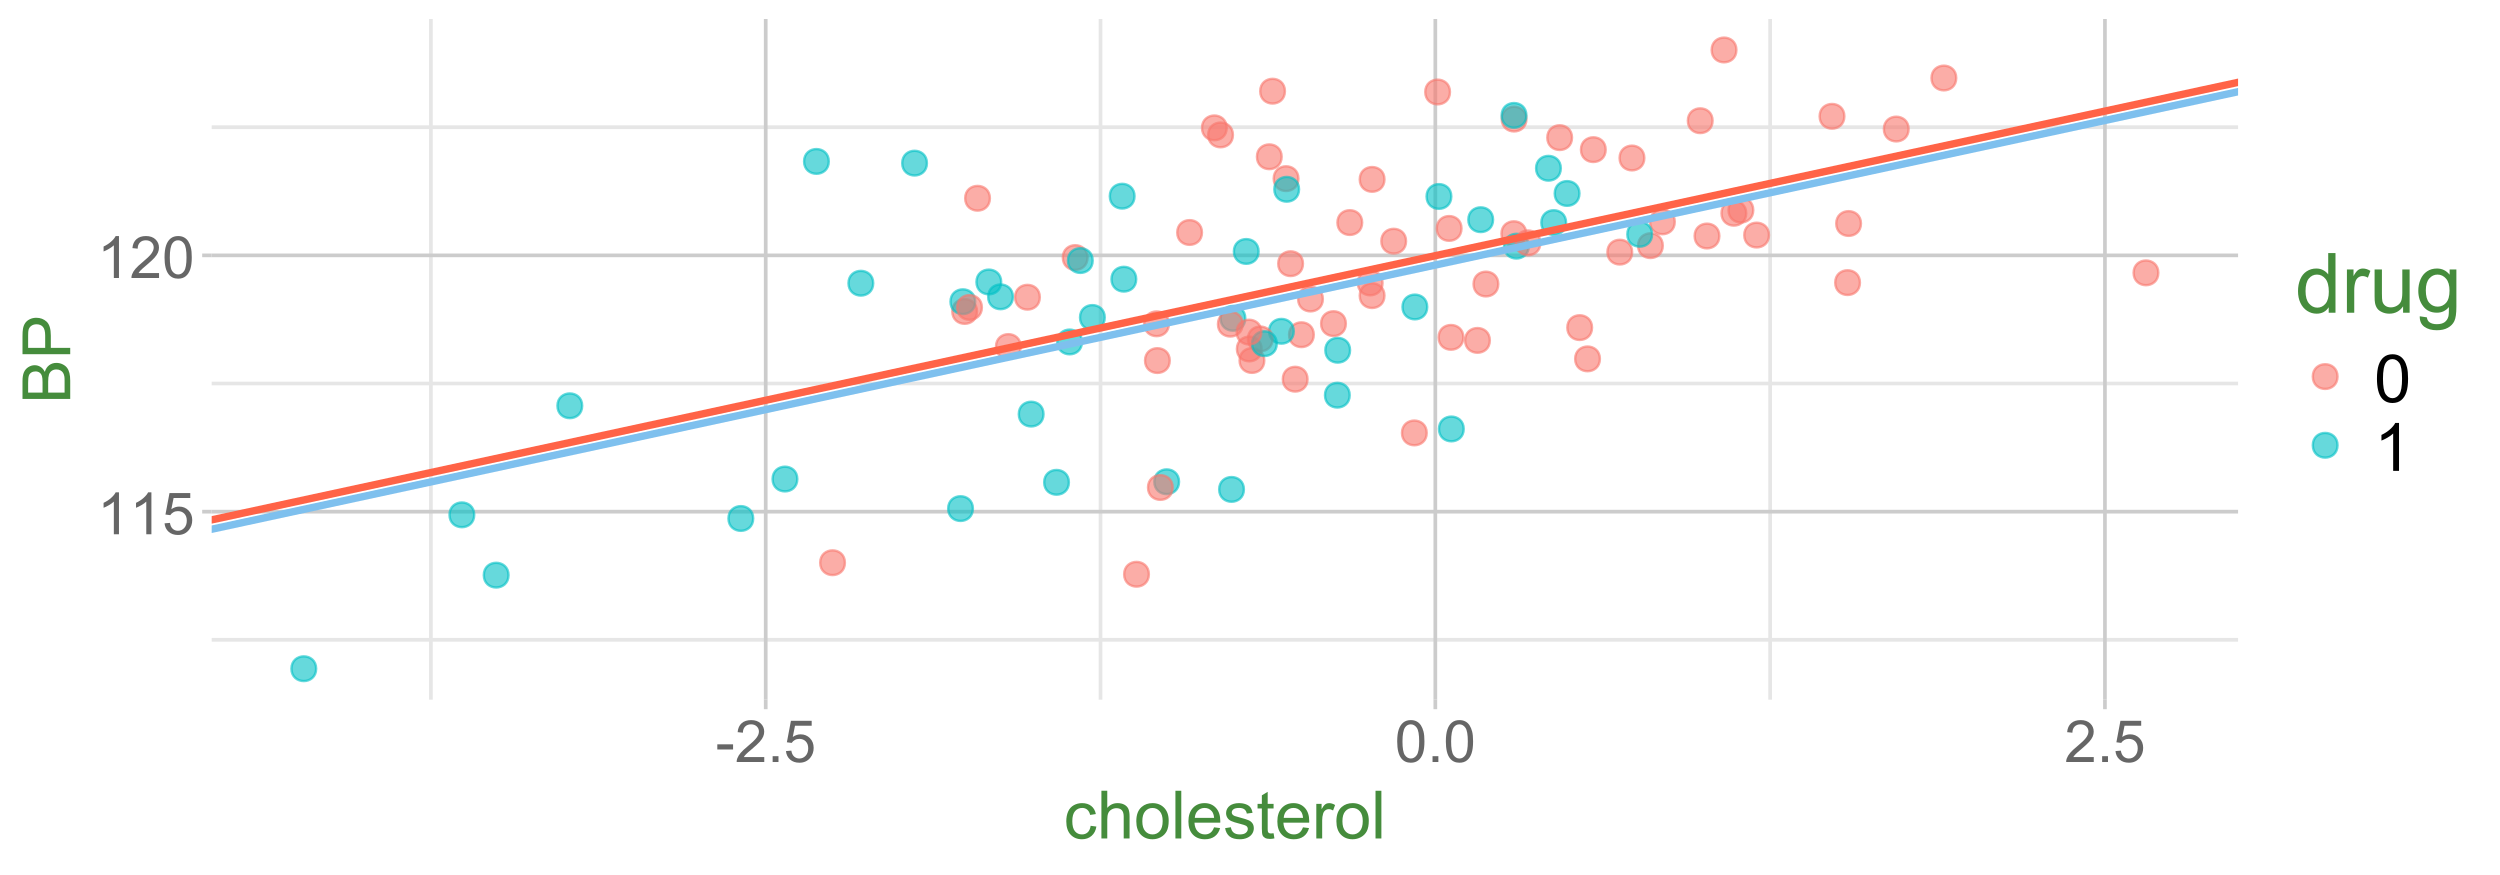 <?xml version="1.0" encoding="UTF-8"?>
<svg xmlns="http://www.w3.org/2000/svg" xmlns:xlink="http://www.w3.org/1999/xlink" width="720" height="252" viewBox="0 0 720 252">
<defs>
<g>
<g id="glyph-0-0">
<path d="M 6.258 0 L 4.781 0 L 4.781 -9.41 C 4.426 -9.07 3.961 -8.73 3.383 -8.391 C 2.809 -8.051 2.289 -7.797 1.828 -7.629 L 1.828 -9.055 C 2.656 -9.445 3.375 -9.914 3.996 -10.469 C 4.613 -11.02 5.051 -11.555 5.309 -12.074 L 6.258 -12.074 Z M 6.258 0 "/>
</g>
<g id="glyph-0-1">
<path d="M 0.695 -3.148 L 2.246 -3.281 C 2.363 -2.527 2.629 -1.961 3.047 -1.578 C 3.465 -1.199 3.969 -1.008 4.562 -1.008 C 5.273 -1.008 5.875 -1.277 6.367 -1.812 C 6.859 -2.348 7.105 -3.059 7.105 -3.945 C 7.105 -4.789 6.867 -5.453 6.395 -5.938 C 5.922 -6.426 5.301 -6.668 4.535 -6.668 C 4.059 -6.668 3.633 -6.562 3.25 -6.344 C 2.867 -6.129 2.566 -5.848 2.348 -5.504 L 0.961 -5.684 L 2.125 -11.863 L 8.105 -11.863 L 8.105 -10.449 L 3.305 -10.449 L 2.656 -7.219 C 3.379 -7.723 4.137 -7.973 4.93 -7.973 C 5.98 -7.973 6.867 -7.609 7.586 -6.883 C 8.309 -6.156 8.672 -5.219 8.672 -4.078 C 8.672 -2.988 8.352 -2.047 7.719 -1.254 C 6.949 -0.281 5.895 0.203 4.562 0.203 C 3.469 0.203 2.574 -0.102 1.883 -0.715 C 1.191 -1.324 0.797 -2.137 0.695 -3.148 Z M 0.695 -3.148 "/>
</g>
<g id="glyph-0-2">
<path d="M 8.457 -1.418 L 8.457 0 L 0.508 0 C 0.496 -0.355 0.555 -0.695 0.68 -1.023 C 0.883 -1.566 1.207 -2.102 1.652 -2.625 C 2.098 -3.148 2.742 -3.758 3.586 -4.445 C 4.891 -5.52 5.773 -6.367 6.234 -6.992 C 6.695 -7.621 6.922 -8.211 6.922 -8.77 C 6.922 -9.355 6.715 -9.848 6.297 -10.25 C 5.879 -10.652 5.332 -10.852 4.66 -10.852 C 3.949 -10.852 3.379 -10.641 2.953 -10.211 C 2.527 -9.785 2.309 -9.195 2.305 -8.441 L 0.789 -8.598 C 0.891 -9.73 1.281 -10.59 1.961 -11.184 C 2.637 -11.777 3.551 -12.074 4.691 -12.074 C 5.848 -12.074 6.758 -11.754 7.434 -11.113 C 8.105 -10.477 8.441 -9.684 8.441 -8.734 C 8.441 -8.254 8.344 -7.781 8.145 -7.316 C 7.949 -6.852 7.621 -6.363 7.164 -5.848 C 6.707 -5.336 5.949 -4.629 4.891 -3.73 C 4.004 -2.988 3.434 -2.484 3.184 -2.219 C 2.93 -1.953 2.723 -1.688 2.559 -1.418 Z M 8.457 -1.418 "/>
</g>
<g id="glyph-0-3">
<path d="M 0.695 -5.93 C 0.695 -7.352 0.844 -8.496 1.137 -9.363 C 1.43 -10.23 1.863 -10.898 2.441 -11.371 C 3.016 -11.84 3.742 -12.074 4.617 -12.074 C 5.262 -12.074 5.828 -11.945 6.316 -11.684 C 6.805 -11.426 7.203 -11.051 7.523 -10.562 C 7.84 -10.07 8.09 -9.477 8.27 -8.773 C 8.449 -8.07 8.539 -7.121 8.539 -5.93 C 8.539 -4.52 8.395 -3.383 8.105 -2.516 C 7.816 -1.648 7.383 -0.977 6.805 -0.504 C 6.227 -0.031 5.5 0.203 4.617 0.203 C 3.457 0.203 2.547 -0.211 1.887 -1.043 C 1.094 -2.043 0.695 -3.672 0.695 -5.93 M 2.215 -5.93 C 2.215 -3.957 2.445 -2.645 2.906 -1.988 C 3.371 -1.336 3.941 -1.008 4.617 -1.008 C 5.297 -1.008 5.867 -1.336 6.328 -1.992 C 6.789 -2.648 7.023 -3.961 7.023 -5.93 C 7.023 -7.91 6.789 -9.227 6.328 -9.875 C 5.867 -10.527 5.289 -10.852 4.602 -10.852 C 3.922 -10.852 3.383 -10.566 2.977 -9.992 C 2.469 -9.258 2.215 -7.906 2.215 -5.93 Z M 2.215 -5.93 "/>
</g>
<g id="glyph-0-4">
<path d="M 0.531 -3.609 L 0.531 -5.094 L 5.07 -5.094 L 5.07 -3.609 Z M 0.531 -3.609 "/>
</g>
<g id="glyph-0-5">
<path d="M 1.527 0 L 1.527 -1.68 L 3.207 -1.68 L 3.207 0 Z M 1.527 0 "/>
</g>
<g id="glyph-1-0">
<path d="M 7.762 -3.648 L 9.422 -3.43 C 9.242 -2.289 8.777 -1.391 8.031 -0.746 C 7.281 -0.098 6.367 0.227 5.277 0.227 C 3.914 0.227 2.82 -0.219 1.992 -1.109 C 1.164 -2 0.75 -3.277 0.75 -4.941 C 0.75 -6.016 0.93 -6.957 1.285 -7.762 C 1.641 -8.57 2.184 -9.172 2.91 -9.578 C 3.641 -9.98 4.43 -10.18 5.289 -10.18 C 6.367 -10.18 7.254 -9.906 7.941 -9.359 C 8.629 -8.812 9.07 -8.039 9.262 -7.031 L 7.621 -6.777 C 7.465 -7.445 7.188 -7.949 6.793 -8.289 C 6.395 -8.625 5.914 -8.793 5.352 -8.793 C 4.504 -8.793 3.812 -8.488 3.281 -7.879 C 2.75 -7.27 2.484 -6.305 2.484 -4.988 C 2.484 -3.648 2.742 -2.68 3.254 -2.07 C 3.766 -1.465 4.434 -1.164 5.258 -1.164 C 5.922 -1.164 6.477 -1.367 6.918 -1.773 C 7.363 -2.18 7.645 -2.805 7.762 -3.648 Z M 7.762 -3.648 "/>
</g>
<g id="glyph-1-1">
<path d="M 1.266 0 L 1.266 -13.742 L 2.953 -13.742 L 2.953 -8.812 C 3.742 -9.727 4.734 -10.18 5.934 -10.18 C 6.672 -10.18 7.312 -10.035 7.855 -9.746 C 8.398 -9.453 8.789 -9.055 9.023 -8.539 C 9.258 -8.027 9.375 -7.285 9.375 -6.309 L 9.375 0 L 7.688 0 L 7.688 -6.309 C 7.688 -7.152 7.504 -7.766 7.141 -8.152 C 6.773 -8.535 6.258 -8.727 5.586 -8.727 C 5.086 -8.727 4.617 -8.598 4.176 -8.34 C 3.734 -8.078 3.422 -7.727 3.234 -7.285 C 3.047 -6.84 2.953 -6.227 2.953 -5.445 L 2.953 0 Z M 1.266 0 "/>
</g>
<g id="glyph-1-2">
<path d="M 0.637 -4.977 C 0.637 -6.82 1.148 -8.188 2.176 -9.074 C 3.031 -9.812 4.074 -10.18 5.305 -10.18 C 6.676 -10.18 7.793 -9.734 8.664 -8.836 C 9.531 -7.938 9.965 -6.699 9.965 -5.117 C 9.965 -3.836 9.773 -2.828 9.391 -2.094 C 9.004 -1.359 8.445 -0.789 7.711 -0.383 C 6.977 0.023 6.176 0.227 5.305 0.227 C 3.914 0.227 2.785 -0.223 1.926 -1.117 C 1.066 -2.008 0.637 -3.297 0.637 -4.977 M 2.371 -4.977 C 2.371 -3.703 2.648 -2.75 3.207 -2.113 C 3.762 -1.48 4.461 -1.164 5.305 -1.164 C 6.145 -1.164 6.84 -1.48 7.398 -2.117 C 7.953 -2.758 8.23 -3.727 8.23 -5.035 C 8.23 -6.266 7.953 -7.199 7.391 -7.832 C 6.832 -8.469 6.137 -8.785 5.305 -8.785 C 4.461 -8.785 3.762 -8.469 3.207 -7.836 C 2.648 -7.207 2.371 -6.254 2.371 -4.977 Z M 2.371 -4.977 "/>
</g>
<g id="glyph-1-3">
<path d="M 1.227 0 L 1.227 -13.742 L 2.914 -13.742 L 2.914 0 Z M 1.227 0 "/>
</g>
<g id="glyph-1-4">
<path d="M 8.082 -3.207 L 9.824 -2.992 C 9.551 -1.973 9.039 -1.18 8.297 -0.617 C 7.555 -0.055 6.602 0.227 5.445 0.227 C 3.992 0.227 2.836 -0.223 1.984 -1.121 C 1.129 -2.016 0.703 -3.273 0.703 -4.895 C 0.703 -6.57 1.133 -7.867 1.996 -8.793 C 2.859 -9.719 3.977 -10.18 5.352 -10.18 C 6.684 -10.18 7.773 -9.727 8.617 -8.82 C 9.461 -7.914 9.883 -6.641 9.883 -4.996 C 9.883 -4.898 9.879 -4.746 9.871 -4.547 L 2.445 -4.547 C 2.508 -3.453 2.82 -2.617 3.375 -2.035 C 3.93 -1.453 4.625 -1.164 5.457 -1.164 C 6.074 -1.164 6.602 -1.324 7.039 -1.648 C 7.477 -1.977 7.824 -2.492 8.082 -3.207 M 2.539 -5.934 L 8.102 -5.934 C 8.023 -6.773 7.812 -7.398 7.461 -7.82 C 6.926 -8.469 6.227 -8.793 5.371 -8.793 C 4.598 -8.793 3.945 -8.535 3.418 -8.016 C 2.891 -7.496 2.598 -6.805 2.539 -5.934 Z M 2.539 -5.934 "/>
</g>
<g id="glyph-1-5">
<path d="M 0.59 -2.973 L 2.258 -3.234 C 2.352 -2.566 2.613 -2.055 3.043 -1.695 C 3.469 -1.34 4.07 -1.164 4.836 -1.164 C 5.613 -1.164 6.188 -1.32 6.562 -1.637 C 6.938 -1.953 7.125 -2.32 7.125 -2.746 C 7.125 -3.129 6.961 -3.43 6.629 -3.648 C 6.398 -3.797 5.82 -3.988 4.902 -4.219 C 3.664 -4.531 2.809 -4.801 2.328 -5.031 C 1.852 -5.258 1.488 -5.574 1.242 -5.977 C 0.996 -6.379 0.871 -6.824 0.871 -7.312 C 0.871 -7.758 0.973 -8.168 1.176 -8.547 C 1.379 -8.922 1.656 -9.238 2.008 -9.488 C 2.27 -9.68 2.625 -9.844 3.078 -9.98 C 3.531 -10.113 4.02 -10.18 4.539 -10.18 C 5.32 -10.18 6.004 -10.07 6.594 -9.844 C 7.188 -9.617 7.621 -9.312 7.902 -8.93 C 8.184 -8.547 8.379 -8.031 8.484 -7.387 L 6.836 -7.164 C 6.758 -7.676 6.543 -8.074 6.184 -8.363 C 5.824 -8.648 5.316 -8.793 4.66 -8.793 C 3.883 -8.793 3.332 -8.664 3 -8.41 C 2.668 -8.152 2.504 -7.852 2.504 -7.508 C 2.504 -7.289 2.57 -7.094 2.711 -6.918 C 2.848 -6.738 3.062 -6.586 3.355 -6.469 C 3.523 -6.406 4.023 -6.262 4.848 -6.039 C 6.039 -5.719 6.875 -5.457 7.344 -5.254 C 7.816 -5.051 8.188 -4.758 8.457 -4.367 C 8.727 -3.98 8.859 -3.5 8.859 -2.926 C 8.859 -2.363 8.695 -1.832 8.367 -1.336 C 8.039 -0.84 7.566 -0.453 6.945 -0.184 C 6.328 0.09 5.629 0.227 4.848 0.227 C 3.555 0.227 2.566 -0.043 1.891 -0.582 C 1.211 -1.117 0.777 -1.914 0.59 -2.973 Z M 0.59 -2.973 "/>
</g>
<g id="glyph-1-6">
<path d="M 4.949 -1.508 L 5.195 -0.02 C 4.719 0.082 4.293 0.133 3.918 0.133 C 3.305 0.133 2.832 0.035 2.492 -0.16 C 2.156 -0.352 1.918 -0.609 1.781 -0.922 C 1.645 -1.238 1.574 -1.902 1.574 -2.914 L 1.574 -8.645 L 0.336 -8.645 L 0.336 -9.957 L 1.574 -9.957 L 1.574 -12.422 L 3.254 -13.434 L 3.254 -9.957 L 4.949 -9.957 L 4.949 -8.645 L 3.254 -8.645 L 3.254 -2.82 C 3.254 -2.34 3.281 -2.031 3.344 -1.895 C 3.402 -1.758 3.5 -1.648 3.633 -1.566 C 3.766 -1.484 3.961 -1.445 4.211 -1.445 C 4.398 -1.445 4.645 -1.465 4.949 -1.508 Z M 4.949 -1.508 "/>
</g>
<g id="glyph-1-7">
<path d="M 1.246 0 L 1.246 -9.957 L 2.766 -9.957 L 2.766 -8.445 C 3.152 -9.152 3.512 -9.617 3.84 -9.844 C 4.168 -10.07 4.527 -10.18 4.922 -10.18 C 5.492 -10.18 6.07 -10 6.656 -9.637 L 6.074 -8.07 C 5.664 -8.316 5.25 -8.438 4.836 -8.438 C 4.469 -8.438 4.137 -8.328 3.844 -8.105 C 3.551 -7.883 3.34 -7.574 3.215 -7.18 C 3.027 -6.582 2.934 -5.926 2.934 -5.211 L 2.934 0 Z M 1.246 0 "/>
</g>
<g id="glyph-1-8">
<path d="M 0.797 -6.777 C 0.797 -8.402 0.965 -9.711 1.297 -10.703 C 1.633 -11.691 2.129 -12.457 2.789 -12.992 C 3.449 -13.531 4.277 -13.801 5.277 -13.801 C 6.016 -13.801 6.664 -13.652 7.219 -13.355 C 7.773 -13.059 8.234 -12.629 8.598 -12.07 C 8.961 -11.512 9.242 -10.828 9.449 -10.027 C 9.656 -9.223 9.758 -8.141 9.758 -6.777 C 9.758 -5.164 9.594 -3.863 9.262 -2.875 C 8.93 -1.883 8.438 -1.117 7.777 -0.578 C 7.117 -0.035 6.285 0.234 5.277 0.234 C 3.953 0.234 2.914 -0.242 2.156 -1.191 C 1.25 -2.336 0.797 -4.195 0.797 -6.777 M 2.531 -6.777 C 2.531 -4.523 2.797 -3.02 3.324 -2.273 C 3.852 -1.527 4.504 -1.152 5.277 -1.152 C 6.055 -1.152 6.703 -1.527 7.234 -2.277 C 7.762 -3.027 8.023 -4.527 8.023 -6.777 C 8.023 -9.039 7.762 -10.543 7.234 -11.289 C 6.703 -12.031 6.047 -12.402 5.258 -12.402 C 4.484 -12.402 3.867 -12.074 3.402 -11.418 C 2.82 -10.582 2.531 -9.035 2.531 -6.777 Z M 2.531 -6.777 "/>
</g>
<g id="glyph-1-9">
<path d="M 7.152 0 L 5.465 0 L 5.465 -10.754 C 5.059 -10.367 4.527 -9.977 3.867 -9.59 C 3.207 -9.203 2.617 -8.914 2.09 -8.719 L 2.09 -10.352 C 3.035 -10.793 3.859 -11.332 4.566 -11.961 C 5.273 -12.594 5.773 -13.207 6.066 -13.801 L 7.152 -13.801 Z M 7.152 0 "/>
</g>
<g id="glyph-2-0">
<path d="M 0 -1.406 L -13.742 -1.406 L -13.742 -6.562 C -13.742 -7.613 -13.605 -8.453 -13.328 -9.09 C -13.047 -9.723 -12.621 -10.219 -12.043 -10.578 C -11.465 -10.938 -10.859 -11.117 -10.227 -11.117 C -9.641 -11.117 -9.086 -10.961 -8.57 -10.641 C -8.051 -10.32 -7.633 -9.84 -7.312 -9.195 C -7.07 -10.027 -6.652 -10.668 -6.066 -11.113 C -5.477 -11.562 -4.785 -11.785 -3.984 -11.785 C -3.34 -11.785 -2.742 -11.648 -2.188 -11.375 C -1.637 -11.105 -1.211 -10.77 -0.91 -10.367 C -0.609 -9.969 -0.383 -9.469 -0.23 -8.863 C -0.078 -8.262 0 -7.523 0 -6.648 L 0 -1.406 M -7.969 -3.227 L -7.969 -6.195 C -7.969 -7.004 -8.023 -7.582 -8.129 -7.93 C -8.266 -8.395 -8.492 -8.742 -8.812 -8.977 C -9.133 -9.211 -9.531 -9.328 -10.012 -9.328 C -10.469 -9.328 -10.871 -9.219 -11.219 -9 C -11.562 -8.781 -11.801 -8.469 -11.93 -8.062 C -12.059 -7.656 -12.121 -6.961 -12.121 -5.973 L -12.121 -3.227 L -7.969 -3.227 M -1.621 -3.227 L -1.621 -6.648 C -1.621 -7.234 -1.645 -7.648 -1.688 -7.883 C -1.762 -8.305 -1.887 -8.652 -2.062 -8.934 C -2.238 -9.215 -2.492 -9.445 -2.828 -9.629 C -3.16 -9.809 -3.547 -9.898 -3.984 -9.898 C -4.496 -9.898 -4.941 -9.77 -5.32 -9.508 C -5.699 -9.242 -5.965 -8.879 -6.117 -8.414 C -6.27 -7.949 -6.348 -7.277 -6.348 -6.402 L -6.348 -3.227 Z M -1.621 -3.227 "/>
</g>
<g id="glyph-2-1">
<path d="M 0 -1.48 L -13.742 -1.48 L -13.742 -6.664 C -13.742 -7.578 -13.699 -8.273 -13.613 -8.758 C -13.5 -9.43 -13.285 -9.996 -12.969 -10.453 C -12.656 -10.91 -12.211 -11.277 -11.645 -11.555 C -11.074 -11.832 -10.449 -11.973 -9.77 -11.973 C -8.602 -11.973 -7.609 -11.602 -6.801 -10.855 C -5.992 -10.113 -5.586 -8.77 -5.586 -6.824 L -5.586 -3.301 L 0 -3.301 L 0 -1.48 M -7.211 -3.301 L -7.211 -6.852 C -7.211 -8.027 -7.43 -8.863 -7.867 -9.355 C -8.305 -9.852 -8.918 -10.098 -9.711 -10.098 C -10.289 -10.098 -10.781 -9.953 -11.188 -9.66 C -11.598 -9.371 -11.867 -8.988 -12 -8.512 C -12.082 -8.207 -12.121 -7.641 -12.121 -6.816 L -12.121 -3.301 Z M -7.211 -3.301 "/>
</g>
<g id="glyph-3-0">
<path d="M 9.656 0 L 9.656 -1.57 C 8.867 -0.336 7.707 0.281 6.176 0.281 C 5.184 0.281 4.273 0.008 3.438 -0.539 C 2.609 -1.086 1.961 -1.848 1.508 -2.828 C 1.047 -3.809 0.82 -4.938 0.82 -6.211 C 0.82 -7.453 1.027 -8.578 1.441 -9.594 C 1.855 -10.602 2.477 -11.379 3.305 -11.918 C 4.133 -12.457 5.059 -12.727 6.082 -12.727 C 6.832 -12.727 7.5 -12.57 8.086 -12.25 C 8.672 -11.934 9.148 -11.523 9.516 -11.016 L 9.516 -17.18 L 11.613 -17.18 L 11.613 0 L 9.656 0 M 2.988 -6.211 C 2.988 -4.617 3.324 -3.426 3.996 -2.637 C 4.668 -1.848 5.461 -1.453 6.375 -1.453 C 7.297 -1.453 8.078 -1.828 8.727 -2.586 C 9.367 -3.336 9.691 -4.488 9.691 -6.035 C 9.691 -7.738 9.363 -8.988 8.707 -9.785 C 8.051 -10.582 7.242 -10.98 6.281 -10.98 C 5.344 -10.98 4.559 -10.598 3.93 -9.832 C 3.301 -9.066 2.988 -7.859 2.988 -6.211 Z M 2.988 -6.211 "/>
</g>
<g id="glyph-3-1">
<path d="M 1.559 0 L 1.559 -12.445 L 3.457 -12.445 L 3.457 -10.559 C 3.941 -11.441 4.391 -12.023 4.797 -12.305 C 5.207 -12.586 5.66 -12.727 6.152 -12.727 C 6.863 -12.727 7.586 -12.5 8.32 -12.047 L 7.594 -10.09 C 7.078 -10.395 6.562 -10.547 6.047 -10.547 C 5.586 -10.547 5.172 -10.406 4.805 -10.133 C 4.438 -9.852 4.176 -9.469 4.02 -8.977 C 3.785 -8.227 3.668 -7.406 3.668 -6.516 L 3.668 0 Z M 1.559 0 "/>
</g>
<g id="glyph-3-2">
<path d="M 9.738 0 L 9.738 -1.828 C 8.77 -0.422 7.453 0.281 5.789 0.281 C 5.055 0.281 4.367 0.141 3.734 -0.141 C 3.094 -0.422 2.621 -0.773 2.312 -1.203 C 2.004 -1.625 1.789 -2.148 1.664 -2.766 C 1.578 -3.18 1.535 -3.836 1.535 -4.734 L 1.535 -12.445 L 3.645 -12.445 L 3.645 -5.543 C 3.645 -4.441 3.688 -3.699 3.773 -3.316 C 3.906 -2.762 4.188 -2.328 4.617 -2.008 C 5.047 -1.695 5.578 -1.535 6.211 -1.535 C 6.844 -1.535 7.438 -1.695 7.992 -2.023 C 8.547 -2.344 8.938 -2.785 9.172 -3.344 C 9.398 -3.902 9.516 -4.715 9.516 -5.777 L 9.516 -12.445 L 11.625 -12.445 L 11.625 0 Z M 9.738 0 "/>
</g>
<g id="glyph-3-3">
<path d="M 1.195 1.031 L 3.246 1.336 C 3.332 1.969 3.57 2.43 3.961 2.719 C 4.484 3.109 5.199 3.305 6.105 3.305 C 7.082 3.305 7.836 3.109 8.367 2.719 C 8.898 2.328 9.258 1.781 9.445 1.078 C 9.555 0.648 9.605 -0.254 9.598 -1.629 C 8.676 -0.543 7.527 0 6.152 0 C 4.441 0 3.117 -0.617 2.18 -1.852 C 1.242 -3.086 0.773 -4.566 0.773 -6.293 C 0.773 -7.48 0.988 -8.574 1.418 -9.578 C 1.848 -10.582 2.469 -11.359 3.289 -11.906 C 4.102 -12.453 5.062 -12.727 6.164 -12.727 C 7.633 -12.727 8.844 -12.133 9.797 -10.945 L 9.797 -12.445 L 11.742 -12.445 L 11.742 -1.688 C 11.742 0.25 11.543 1.625 11.148 2.43 C 10.754 3.242 10.133 3.879 9.273 4.348 C 8.422 4.816 7.367 5.051 6.117 5.051 C 4.633 5.051 3.434 4.719 2.52 4.047 C 1.605 3.383 1.164 2.375 1.195 1.031 M 2.941 -6.445 C 2.941 -4.812 3.266 -3.621 3.914 -2.871 C 4.562 -2.121 5.375 -1.746 6.352 -1.746 C 7.32 -1.746 8.133 -2.117 8.789 -2.867 C 9.445 -3.609 9.773 -4.781 9.773 -6.375 C 9.773 -7.898 9.434 -9.047 8.758 -9.82 C 8.082 -10.594 7.27 -10.98 6.316 -10.98 C 5.379 -10.98 4.582 -10.602 3.926 -9.836 C 3.27 -9.078 2.941 -7.945 2.941 -6.445 Z M 2.941 -6.445 "/>
</g>
</g>
<clipPath id="clip-0">
<path clip-rule="nonzero" d="M 60.965 5.48 L 644.566 5.48 L 644.566 201.504 L 60.965 201.504 Z M 60.965 5.48 "/>
</clipPath>
<clipPath id="clip-1">
<path clip-rule="nonzero" d="M 60.965 183 L 644.566 183 L 644.566 185 L 60.965 185 Z M 60.965 183 "/>
</clipPath>
<clipPath id="clip-2">
<path clip-rule="nonzero" d="M 60.965 109 L 644.566 109 L 644.566 111 L 60.965 111 Z M 60.965 109 "/>
</clipPath>
<clipPath id="clip-3">
<path clip-rule="nonzero" d="M 60.965 36 L 644.566 36 L 644.566 38 L 60.965 38 Z M 60.965 36 "/>
</clipPath>
<clipPath id="clip-4">
<path clip-rule="nonzero" d="M 123 5.48 L 125 5.48 L 125 201.504 L 123 201.504 Z M 123 5.48 "/>
</clipPath>
<clipPath id="clip-5">
<path clip-rule="nonzero" d="M 316 5.48 L 318 5.48 L 318 201.504 L 316 201.504 Z M 316 5.48 "/>
</clipPath>
<clipPath id="clip-6">
<path clip-rule="nonzero" d="M 509 5.48 L 511 5.48 L 511 201.504 L 509 201.504 Z M 509 5.48 "/>
</clipPath>
<clipPath id="clip-7">
<path clip-rule="nonzero" d="M 60.965 146 L 644.566 146 L 644.566 148 L 60.965 148 Z M 60.965 146 "/>
</clipPath>
<clipPath id="clip-8">
<path clip-rule="nonzero" d="M 60.965 73 L 644.566 73 L 644.566 75 L 60.965 75 Z M 60.965 73 "/>
</clipPath>
<clipPath id="clip-9">
<path clip-rule="nonzero" d="M 219 5.48 L 222 5.48 L 222 201.504 L 219 201.504 Z M 219 5.48 "/>
</clipPath>
<clipPath id="clip-10">
<path clip-rule="nonzero" d="M 412 5.48 L 414 5.48 L 414 201.504 L 412 201.504 Z M 412 5.48 "/>
</clipPath>
<clipPath id="clip-11">
<path clip-rule="nonzero" d="M 605 5.48 L 607 5.48 L 607 201.504 L 605 201.504 Z M 605 5.48 "/>
</clipPath>
<clipPath id="clip-12">
<path clip-rule="nonzero" d="M 60.965 5.48 L 644.566 5.48 L 644.566 201.504 L 60.965 201.504 Z M 60.965 5.48 "/>
</clipPath>
</defs>
<rect x="-72" y="-25.2" width="864" height="302.4" fill="rgb(100%, 100%, 100%)" fill-opacity="1"/>
<path fill="none" stroke-width="1.067" stroke-linecap="round" stroke-linejoin="round" stroke="rgb(100%, 100%, 100%)" stroke-opacity="1" stroke-miterlimit="10" d="M 0 252 L 720 252 L 720 0 L 0 0 Z M 0 252 "/>
<g clip-path="url(#clip-0)">
<path fill-rule="nonzero" fill="rgb(100%, 100%, 100%)" fill-opacity="1" stroke-width="1.067" stroke-linecap="round" stroke-linejoin="round" stroke="rgb(100%, 100%, 100%)" stroke-opacity="1" stroke-miterlimit="10" d="M 60.965 201.504 L 644.566 201.504 L 644.566 5.48 L 60.965 5.48 Z M 60.965 201.504 "/>
</g>
<g clip-path="url(#clip-1)">
<path fill="none" stroke-width="1.067" stroke-linecap="butt" stroke-linejoin="round" stroke="rgb(90.196%, 90.196%, 90.196%)" stroke-opacity="1" stroke-miterlimit="10" d="M 60.965 184.262 L 644.566 184.262 "/>
</g>
<g clip-path="url(#clip-2)">
<path fill="none" stroke-width="1.067" stroke-linecap="butt" stroke-linejoin="round" stroke="rgb(90.196%, 90.196%, 90.196%)" stroke-opacity="1" stroke-miterlimit="10" d="M 60.965 110.449 L 644.566 110.449 "/>
</g>
<g clip-path="url(#clip-3)">
<path fill="none" stroke-width="1.067" stroke-linecap="butt" stroke-linejoin="round" stroke="rgb(90.196%, 90.196%, 90.196%)" stroke-opacity="1" stroke-miterlimit="10" d="M 60.965 36.637 L 644.566 36.637 "/>
</g>
<g clip-path="url(#clip-4)">
<path fill="none" stroke-width="1.067" stroke-linecap="butt" stroke-linejoin="round" stroke="rgb(90.196%, 90.196%, 90.196%)" stroke-opacity="1" stroke-miterlimit="10" d="M 124.102 201.504 L 124.102 5.48 "/>
</g>
<g clip-path="url(#clip-5)">
<path fill="none" stroke-width="1.067" stroke-linecap="butt" stroke-linejoin="round" stroke="rgb(90.196%, 90.196%, 90.196%)" stroke-opacity="1" stroke-miterlimit="10" d="M 316.949 201.504 L 316.949 5.48 "/>
</g>
<g clip-path="url(#clip-6)">
<path fill="none" stroke-width="1.067" stroke-linecap="butt" stroke-linejoin="round" stroke="rgb(90.196%, 90.196%, 90.196%)" stroke-opacity="1" stroke-miterlimit="10" d="M 509.801 201.504 L 509.801 5.48 "/>
</g>
<g clip-path="url(#clip-7)">
<path fill="none" stroke-width="1.067" stroke-linecap="butt" stroke-linejoin="round" stroke="rgb(80%, 80%, 80%)" stroke-opacity="1" stroke-miterlimit="10" d="M 60.965 147.355 L 644.566 147.355 "/>
</g>
<g clip-path="url(#clip-8)">
<path fill="none" stroke-width="1.067" stroke-linecap="butt" stroke-linejoin="round" stroke="rgb(80%, 80%, 80%)" stroke-opacity="1" stroke-miterlimit="10" d="M 60.965 73.543 L 644.566 73.543 "/>
</g>
<g clip-path="url(#clip-9)">
<path fill="none" stroke-width="1.067" stroke-linecap="butt" stroke-linejoin="round" stroke="rgb(80%, 80%, 80%)" stroke-opacity="1" stroke-miterlimit="10" d="M 220.527 201.504 L 220.527 5.48 "/>
</g>
<g clip-path="url(#clip-10)">
<path fill="none" stroke-width="1.067" stroke-linecap="butt" stroke-linejoin="round" stroke="rgb(80%, 80%, 80%)" stroke-opacity="1" stroke-miterlimit="10" d="M 413.375 201.504 L 413.375 5.48 "/>
</g>
<g clip-path="url(#clip-11)">
<path fill="none" stroke-width="1.067" stroke-linecap="butt" stroke-linejoin="round" stroke="rgb(80%, 80%, 80%)" stroke-opacity="1" stroke-miterlimit="10" d="M 606.223 201.504 L 606.223 5.48 "/>
</g>
<path fill-rule="nonzero" fill="rgb(0%, 74.902%, 76.863%)" fill-opacity="0.6" stroke-width="0.709" stroke-linecap="round" stroke-linejoin="round" stroke="rgb(0%, 74.902%, 76.863%)" stroke-opacity="0.6" stroke-miterlimit="10" d="M 136.574 148.27 C 136.574 153.012 129.465 153.012 129.465 148.27 C 129.465 143.531 136.574 143.531 136.574 148.27 "/>
<path fill-rule="nonzero" fill="rgb(97.255%, 46.275%, 42.745%)" fill-opacity="0.6" stroke-width="0.709" stroke-linecap="round" stroke-linejoin="round" stroke="rgb(97.255%, 46.275%, 42.745%)" stroke-opacity="0.6" stroke-miterlimit="10" d="M 439.539 67.301 C 439.539 72.039 432.43 72.039 432.43 67.301 C 432.43 62.559 439.539 62.559 439.539 67.301 "/>
<path fill-rule="nonzero" fill="rgb(0%, 74.902%, 76.863%)" fill-opacity="0.6" stroke-width="0.709" stroke-linecap="round" stroke-linejoin="round" stroke="rgb(0%, 74.902%, 76.863%)" stroke-opacity="0.6" stroke-miterlimit="10" d="M 167.66 116.867 C 167.66 121.609 160.551 121.609 160.551 116.867 C 160.551 112.129 167.66 112.129 167.66 116.867 "/>
<path fill-rule="nonzero" fill="rgb(0%, 74.902%, 76.863%)" fill-opacity="0.6" stroke-width="0.709" stroke-linecap="round" stroke-linejoin="round" stroke="rgb(0%, 74.902%, 76.863%)" stroke-opacity="0.6" stroke-miterlimit="10" d="M 229.621 137.961 C 229.621 142.703 222.512 142.703 222.512 137.961 C 222.512 133.223 229.621 133.223 229.621 137.961 "/>
<path fill-rule="nonzero" fill="rgb(97.255%, 46.275%, 42.745%)" fill-opacity="0.6" stroke-width="0.709" stroke-linecap="round" stroke-linejoin="round" stroke="rgb(97.255%, 46.275%, 42.745%)" stroke-opacity="0.6" stroke-miterlimit="10" d="M 535.953 64.371 C 535.953 69.113 528.84 69.113 528.84 64.371 C 528.84 59.633 535.953 59.633 535.953 64.371 "/>
<path fill-rule="nonzero" fill="rgb(97.255%, 46.275%, 42.745%)" fill-opacity="0.6" stroke-width="0.709" stroke-linecap="round" stroke-linejoin="round" stroke="rgb(97.255%, 46.275%, 42.745%)" stroke-opacity="0.6" stroke-miterlimit="10" d="M 504.934 60.52 C 504.934 65.258 497.824 65.258 497.824 60.52 C 497.824 55.777 504.934 55.777 504.934 60.52 "/>
<path fill-rule="nonzero" fill="rgb(97.255%, 46.275%, 42.745%)" fill-opacity="0.6" stroke-width="0.709" stroke-linecap="round" stroke-linejoin="round" stroke="rgb(97.255%, 46.275%, 42.745%)" stroke-opacity="0.6" stroke-miterlimit="10" d="M 462.43 43.102 C 462.43 47.84 455.32 47.84 455.32 43.102 C 455.32 38.359 462.43 38.359 462.43 43.102 "/>
<path fill-rule="nonzero" fill="rgb(97.255%, 46.275%, 42.745%)" fill-opacity="0.6" stroke-width="0.709" stroke-linecap="round" stroke-linejoin="round" stroke="rgb(97.255%, 46.275%, 42.745%)" stroke-opacity="0.6" stroke-miterlimit="10" d="M 243.328 162.062 C 243.328 166.805 236.219 166.805 236.219 162.062 C 236.219 157.324 243.328 157.324 243.328 162.062 "/>
<path fill-rule="nonzero" fill="rgb(97.255%, 46.275%, 42.745%)" fill-opacity="0.6" stroke-width="0.709" stroke-linecap="round" stroke-linejoin="round" stroke="rgb(97.255%, 46.275%, 42.745%)" stroke-opacity="0.6" stroke-miterlimit="10" d="M 373.941 51.449 C 373.941 56.191 366.832 56.191 366.832 51.449 C 366.832 46.711 373.941 46.711 373.941 51.449 "/>
<path fill-rule="nonzero" fill="rgb(97.255%, 46.275%, 42.745%)" fill-opacity="0.6" stroke-width="0.709" stroke-linecap="round" stroke-linejoin="round" stroke="rgb(97.255%, 46.275%, 42.745%)" stroke-opacity="0.6" stroke-miterlimit="10" d="M 281.375 89.695 C 281.375 94.434 274.266 94.434 274.266 89.695 C 274.266 84.953 281.375 84.953 281.375 89.695 "/>
<path fill-rule="nonzero" fill="rgb(97.255%, 46.275%, 42.745%)" fill-opacity="0.6" stroke-width="0.709" stroke-linecap="round" stroke-linejoin="round" stroke="rgb(97.255%, 46.275%, 42.745%)" stroke-opacity="0.6" stroke-miterlimit="10" d="M 495.168 67.973 C 495.168 72.711 488.059 72.711 488.059 67.973 C 488.059 63.23 495.168 63.23 495.168 67.973 "/>
<path fill-rule="nonzero" fill="rgb(97.255%, 46.275%, 42.745%)" fill-opacity="0.6" stroke-width="0.709" stroke-linecap="round" stroke-linejoin="round" stroke="rgb(97.255%, 46.275%, 42.745%)" stroke-opacity="0.6" stroke-miterlimit="10" d="M 364.113 103.824 C 364.113 108.562 357.004 108.562 357.004 103.824 C 357.004 99.082 364.113 99.082 364.113 103.824 "/>
<path fill-rule="nonzero" fill="rgb(0%, 74.902%, 76.863%)" fill-opacity="0.6" stroke-width="0.709" stroke-linecap="round" stroke-linejoin="round" stroke="rgb(0%, 74.902%, 76.863%)" stroke-opacity="0.6" stroke-miterlimit="10" d="M 146.449 165.645 C 146.449 170.383 139.34 170.383 139.34 165.645 C 139.34 160.902 146.449 160.902 146.449 165.645 "/>
<path fill-rule="nonzero" fill="rgb(97.255%, 46.275%, 42.745%)" fill-opacity="0.6" stroke-width="0.709" stroke-linecap="round" stroke-linejoin="round" stroke="rgb(97.255%, 46.275%, 42.745%)" stroke-opacity="0.6" stroke-miterlimit="10" d="M 478.879 70.754 C 478.879 75.492 471.77 75.492 471.77 70.754 C 471.77 66.012 478.879 66.012 478.879 70.754 "/>
<path fill-rule="nonzero" fill="rgb(97.255%, 46.275%, 42.745%)" fill-opacity="0.6" stroke-width="0.709" stroke-linecap="round" stroke-linejoin="round" stroke="rgb(97.255%, 46.275%, 42.745%)" stroke-opacity="0.6" stroke-miterlimit="10" d="M 531.172 33.496 C 531.172 38.238 524.062 38.238 524.062 33.496 C 524.062 28.758 531.172 28.758 531.172 33.496 "/>
<path fill-rule="nonzero" fill="rgb(97.255%, 46.275%, 42.745%)" fill-opacity="0.6" stroke-width="0.709" stroke-linecap="round" stroke-linejoin="round" stroke="rgb(97.255%, 46.275%, 42.745%)" stroke-opacity="0.6" stroke-miterlimit="10" d="M 363.348 100.5 C 363.348 105.242 356.234 105.242 356.234 100.5 C 356.234 95.762 363.348 95.762 363.348 100.5 "/>
<path fill-rule="nonzero" fill="rgb(97.255%, 46.275%, 42.745%)" fill-opacity="0.6" stroke-width="0.709" stroke-linecap="round" stroke-linejoin="round" stroke="rgb(97.255%, 46.275%, 42.745%)" stroke-opacity="0.6" stroke-miterlimit="10" d="M 392.297 64.098 C 392.297 68.84 385.188 68.84 385.188 64.098 C 385.188 59.359 392.297 59.359 392.297 64.098 "/>
<path fill-rule="nonzero" fill="rgb(97.255%, 46.275%, 42.745%)" fill-opacity="0.6" stroke-width="0.709" stroke-linecap="round" stroke-linejoin="round" stroke="rgb(97.255%, 46.275%, 42.745%)" stroke-opacity="0.6" stroke-miterlimit="10" d="M 431.5 81.805 C 431.5 86.543 424.391 86.543 424.391 81.805 C 424.391 77.062 431.5 77.062 431.5 81.805 "/>
<path fill-rule="nonzero" fill="rgb(97.255%, 46.275%, 42.745%)" fill-opacity="0.6" stroke-width="0.709" stroke-linecap="round" stroke-linejoin="round" stroke="rgb(97.255%, 46.275%, 42.745%)" stroke-opacity="0.6" stroke-miterlimit="10" d="M 378.363 96.402 C 378.363 101.141 371.25 101.141 371.25 96.402 C 371.25 91.66 378.363 91.66 378.363 96.402 "/>
<path fill-rule="nonzero" fill="rgb(97.255%, 46.275%, 42.745%)" fill-opacity="0.6" stroke-width="0.709" stroke-linecap="round" stroke-linejoin="round" stroke="rgb(97.255%, 46.275%, 42.745%)" stroke-opacity="0.6" stroke-miterlimit="10" d="M 502.906 61.418 C 502.906 66.156 495.797 66.156 495.797 61.418 C 495.797 56.676 502.906 56.676 502.906 61.418 "/>
<path fill-rule="nonzero" fill="rgb(0%, 74.902%, 76.863%)" fill-opacity="0.6" stroke-width="0.709" stroke-linecap="round" stroke-linejoin="round" stroke="rgb(0%, 74.902%, 76.863%)" stroke-opacity="0.6" stroke-miterlimit="10" d="M 372.602 95.41 C 372.602 100.148 365.492 100.148 365.492 95.41 C 365.492 90.668 372.602 90.668 372.602 95.41 "/>
<path fill-rule="nonzero" fill="rgb(97.255%, 46.275%, 42.745%)" fill-opacity="0.6" stroke-width="0.709" stroke-linecap="round" stroke-linejoin="round" stroke="rgb(97.255%, 46.275%, 42.745%)" stroke-opacity="0.6" stroke-miterlimit="10" d="M 313.211 74.176 C 313.211 78.918 306.102 78.918 306.102 74.176 C 306.102 69.438 313.211 69.438 313.211 74.176 "/>
<path fill-rule="nonzero" fill="rgb(97.255%, 46.275%, 42.745%)" fill-opacity="0.6" stroke-width="0.709" stroke-linecap="round" stroke-linejoin="round" stroke="rgb(97.255%, 46.275%, 42.745%)" stroke-opacity="0.6" stroke-miterlimit="10" d="M 330.871 165.387 C 330.871 170.125 323.762 170.125 323.762 165.387 C 323.762 160.645 330.871 160.645 330.871 165.387 "/>
<path fill-rule="nonzero" fill="rgb(97.255%, 46.275%, 42.745%)" fill-opacity="0.6" stroke-width="0.709" stroke-linecap="round" stroke-linejoin="round" stroke="rgb(97.255%, 46.275%, 42.745%)" stroke-opacity="0.6" stroke-miterlimit="10" d="M 420.906 65.789 C 420.906 70.527 413.797 70.527 413.797 65.789 C 413.797 61.047 420.906 61.047 420.906 65.789 "/>
<path fill-rule="nonzero" fill="rgb(97.255%, 46.275%, 42.745%)" fill-opacity="0.6" stroke-width="0.709" stroke-linecap="round" stroke-linejoin="round" stroke="rgb(97.255%, 46.275%, 42.745%)" stroke-opacity="0.6" stroke-miterlimit="10" d="M 473.562 45.504 C 473.562 50.246 466.449 50.246 466.449 45.504 C 466.449 40.766 473.562 40.766 473.562 45.504 "/>
<path fill-rule="nonzero" fill="rgb(97.255%, 46.275%, 42.745%)" fill-opacity="0.6" stroke-width="0.709" stroke-linecap="round" stroke-linejoin="round" stroke="rgb(97.255%, 46.275%, 42.745%)" stroke-opacity="0.6" stroke-miterlimit="10" d="M 366.52 97.609 C 366.52 102.348 359.406 102.348 359.406 97.609 C 359.406 92.867 366.52 92.867 366.52 97.609 "/>
<path fill-rule="nonzero" fill="rgb(97.255%, 46.275%, 42.745%)" fill-opacity="0.6" stroke-width="0.709" stroke-linecap="round" stroke-linejoin="round" stroke="rgb(97.255%, 46.275%, 42.745%)" stroke-opacity="0.6" stroke-miterlimit="10" d="M 380.977 86.121 C 380.977 90.859 373.863 90.859 373.863 86.121 C 373.863 81.379 380.977 81.379 380.977 86.121 "/>
<path fill-rule="nonzero" fill="rgb(0%, 74.902%, 76.863%)" fill-opacity="0.6" stroke-width="0.709" stroke-linecap="round" stroke-linejoin="round" stroke="rgb(0%, 74.902%, 76.863%)" stroke-opacity="0.6" stroke-miterlimit="10" d="M 300.527 119.262 C 300.527 124 293.418 124 293.418 119.262 C 293.418 114.52 300.527 114.52 300.527 119.262 "/>
<path fill-rule="nonzero" fill="rgb(97.255%, 46.275%, 42.745%)" fill-opacity="0.6" stroke-width="0.709" stroke-linecap="round" stroke-linejoin="round" stroke="rgb(97.255%, 46.275%, 42.745%)" stroke-opacity="0.6" stroke-miterlimit="10" d="M 285.086 57.098 C 285.086 61.84 277.977 61.84 277.977 57.098 C 277.977 52.359 285.086 52.359 285.086 57.098 "/>
<path fill-rule="nonzero" fill="rgb(0%, 74.902%, 76.863%)" fill-opacity="0.6" stroke-width="0.709" stroke-linecap="round" stroke-linejoin="round" stroke="rgb(0%, 74.902%, 76.863%)" stroke-opacity="0.6" stroke-miterlimit="10" d="M 421.543 123.539 C 421.543 128.277 414.43 128.277 414.43 123.539 C 414.43 118.797 421.543 118.797 421.543 123.539 "/>
<path fill-rule="nonzero" fill="rgb(0%, 74.902%, 76.863%)" fill-opacity="0.6" stroke-width="0.709" stroke-linecap="round" stroke-linejoin="round" stroke="rgb(0%, 74.902%, 76.863%)" stroke-opacity="0.6" stroke-miterlimit="10" d="M 358.238 140.949 C 358.238 145.688 351.129 145.688 351.129 140.949 C 351.129 136.207 358.238 136.207 358.238 140.949 "/>
<path fill-rule="nonzero" fill="rgb(0%, 74.902%, 76.863%)" fill-opacity="0.6" stroke-width="0.709" stroke-linecap="round" stroke-linejoin="round" stroke="rgb(0%, 74.902%, 76.863%)" stroke-opacity="0.6" stroke-miterlimit="10" d="M 362.473 72.418 C 362.473 77.156 355.363 77.156 355.363 72.418 C 355.363 67.676 362.473 67.676 362.473 72.418 "/>
<path fill-rule="nonzero" fill="rgb(0%, 74.902%, 76.863%)" fill-opacity="0.6" stroke-width="0.709" stroke-linecap="round" stroke-linejoin="round" stroke="rgb(0%, 74.902%, 76.863%)" stroke-opacity="0.6" stroke-miterlimit="10" d="M 91.047 192.594 C 91.047 197.332 83.938 197.332 83.938 192.594 C 83.938 187.852 91.047 187.852 91.047 192.594 "/>
<path fill-rule="nonzero" fill="rgb(97.255%, 46.275%, 42.745%)" fill-opacity="0.6" stroke-width="0.709" stroke-linecap="round" stroke-linejoin="round" stroke="rgb(97.255%, 46.275%, 42.745%)" stroke-opacity="0.6" stroke-miterlimit="10" d="M 336.883 103.844 C 336.883 108.582 329.773 108.582 329.773 103.844 C 329.773 99.102 336.883 99.102 336.883 103.844 "/>
<path fill-rule="nonzero" fill="rgb(97.255%, 46.275%, 42.745%)" fill-opacity="0.6" stroke-width="0.709" stroke-linecap="round" stroke-linejoin="round" stroke="rgb(97.255%, 46.275%, 42.745%)" stroke-opacity="0.6" stroke-miterlimit="10" d="M 470.051 72.613 C 470.051 77.355 462.941 77.355 462.941 72.613 C 462.941 67.875 470.051 67.875 470.051 72.613 "/>
<path fill-rule="nonzero" fill="rgb(0%, 74.902%, 76.863%)" fill-opacity="0.6" stroke-width="0.709" stroke-linecap="round" stroke-linejoin="round" stroke="rgb(0%, 74.902%, 76.863%)" stroke-opacity="0.6" stroke-miterlimit="10" d="M 388.812 100.867 C 388.812 105.609 381.703 105.609 381.703 100.867 C 381.703 96.129 388.812 96.129 388.812 100.867 "/>
<path fill-rule="nonzero" fill="rgb(0%, 74.902%, 76.863%)" fill-opacity="0.6" stroke-width="0.709" stroke-linecap="round" stroke-linejoin="round" stroke="rgb(0%, 74.902%, 76.863%)" stroke-opacity="0.6" stroke-miterlimit="10" d="M 280.188 146.477 C 280.188 151.215 273.078 151.215 273.078 146.477 C 273.078 141.734 280.188 141.734 280.188 146.477 "/>
<path fill-rule="nonzero" fill="rgb(97.255%, 46.275%, 42.745%)" fill-opacity="0.6" stroke-width="0.709" stroke-linecap="round" stroke-linejoin="round" stroke="rgb(97.255%, 46.275%, 42.745%)" stroke-opacity="0.6" stroke-miterlimit="10" d="M 369.109 45.148 C 369.109 49.891 362 49.891 362 45.148 C 362 40.41 369.109 40.41 369.109 45.148 "/>
<path fill-rule="nonzero" fill="rgb(0%, 74.902%, 76.863%)" fill-opacity="0.6" stroke-width="0.709" stroke-linecap="round" stroke-linejoin="round" stroke="rgb(0%, 74.902%, 76.863%)" stroke-opacity="0.6" stroke-miterlimit="10" d="M 374.121 54.516 C 374.121 59.258 367.012 59.258 367.012 54.516 C 367.012 49.777 374.121 49.777 374.121 54.516 "/>
<path fill-rule="nonzero" fill="rgb(97.255%, 46.275%, 42.745%)" fill-opacity="0.6" stroke-width="0.709" stroke-linecap="round" stroke-linejoin="round" stroke="rgb(97.255%, 46.275%, 42.745%)" stroke-opacity="0.6" stroke-miterlimit="10" d="M 439.609 34.297 C 439.609 39.035 432.5 39.035 432.5 34.297 C 432.5 29.555 439.609 29.555 439.609 34.297 "/>
<path fill-rule="nonzero" fill="rgb(0%, 74.902%, 76.863%)" fill-opacity="0.6" stroke-width="0.709" stroke-linecap="round" stroke-linejoin="round" stroke="rgb(0%, 74.902%, 76.863%)" stroke-opacity="0.6" stroke-miterlimit="10" d="M 430 63.273 C 430 68.016 422.891 68.016 422.891 63.273 C 422.891 58.531 430 58.531 430 63.273 "/>
<path fill-rule="nonzero" fill="rgb(97.255%, 46.275%, 42.745%)" fill-opacity="0.6" stroke-width="0.709" stroke-linecap="round" stroke-linejoin="round" stroke="rgb(97.255%, 46.275%, 42.745%)" stroke-opacity="0.6" stroke-miterlimit="10" d="M 535.656 81.395 C 535.656 86.133 528.547 86.133 528.547 81.395 C 528.547 76.652 535.656 76.652 535.656 81.395 "/>
<path fill-rule="nonzero" fill="rgb(0%, 74.902%, 76.863%)" fill-opacity="0.6" stroke-width="0.709" stroke-linecap="round" stroke-linejoin="round" stroke="rgb(0%, 74.902%, 76.863%)" stroke-opacity="0.6" stroke-miterlimit="10" d="M 280.855 86.891 C 280.855 91.633 273.742 91.633 273.742 86.891 C 273.742 82.152 280.855 82.152 280.855 86.891 "/>
<path fill-rule="nonzero" fill="rgb(97.255%, 46.275%, 42.745%)" fill-opacity="0.6" stroke-width="0.709" stroke-linecap="round" stroke-linejoin="round" stroke="rgb(97.255%, 46.275%, 42.745%)" stroke-opacity="0.6" stroke-miterlimit="10" d="M 429.066 98.031 C 429.066 102.773 421.957 102.773 421.957 98.031 C 421.957 93.293 429.066 93.293 429.066 98.031 "/>
<path fill-rule="nonzero" fill="rgb(97.255%, 46.275%, 42.745%)" fill-opacity="0.6" stroke-width="0.709" stroke-linecap="round" stroke-linejoin="round" stroke="rgb(97.255%, 46.275%, 42.745%)" stroke-opacity="0.6" stroke-miterlimit="10" d="M 355.078 38.859 C 355.078 43.598 347.965 43.598 347.965 38.859 C 347.965 34.117 355.078 34.117 355.078 38.859 "/>
<path fill-rule="nonzero" fill="rgb(97.255%, 46.275%, 42.745%)" fill-opacity="0.6" stroke-width="0.709" stroke-linecap="round" stroke-linejoin="round" stroke="rgb(97.255%, 46.275%, 42.745%)" stroke-opacity="0.6" stroke-miterlimit="10" d="M 404.941 69.457 C 404.941 74.199 397.832 74.199 397.832 69.457 C 397.832 64.719 404.941 64.719 404.941 69.457 "/>
<path fill-rule="nonzero" fill="rgb(97.255%, 46.275%, 42.745%)" fill-opacity="0.6" stroke-width="0.709" stroke-linecap="round" stroke-linejoin="round" stroke="rgb(97.255%, 46.275%, 42.745%)" stroke-opacity="0.6" stroke-miterlimit="10" d="M 293.961 99.797 C 293.961 104.539 286.852 104.539 286.852 99.797 C 286.852 95.059 293.961 95.059 293.961 99.797 "/>
<path fill-rule="nonzero" fill="rgb(97.255%, 46.275%, 42.745%)" fill-opacity="0.6" stroke-width="0.709" stroke-linecap="round" stroke-linejoin="round" stroke="rgb(97.255%, 46.275%, 42.745%)" stroke-opacity="0.6" stroke-miterlimit="10" d="M 398.164 81.488 C 398.164 86.227 391.055 86.227 391.055 81.488 C 391.055 76.746 398.164 76.746 398.164 81.488 "/>
<path fill-rule="nonzero" fill="rgb(97.255%, 46.275%, 42.745%)" fill-opacity="0.6" stroke-width="0.709" stroke-linecap="round" stroke-linejoin="round" stroke="rgb(97.255%, 46.275%, 42.745%)" stroke-opacity="0.6" stroke-miterlimit="10" d="M 458.504 94.352 C 458.504 99.094 451.395 99.094 451.395 94.352 C 451.395 89.613 458.504 89.613 458.504 94.352 "/>
<path fill-rule="nonzero" fill="rgb(97.255%, 46.275%, 42.745%)" fill-opacity="0.6" stroke-width="0.709" stroke-linecap="round" stroke-linejoin="round" stroke="rgb(97.255%, 46.275%, 42.745%)" stroke-opacity="0.6" stroke-miterlimit="10" d="M 387.598 93.203 C 387.598 97.945 380.484 97.945 380.484 93.203 C 380.484 88.465 387.598 88.465 387.598 93.203 "/>
<path fill-rule="nonzero" fill="rgb(97.255%, 46.275%, 42.745%)" fill-opacity="0.6" stroke-width="0.709" stroke-linecap="round" stroke-linejoin="round" stroke="rgb(97.255%, 46.275%, 42.745%)" stroke-opacity="0.6" stroke-miterlimit="10" d="M 410.887 124.68 C 410.887 129.418 403.773 129.418 403.773 124.68 C 403.773 119.938 410.887 119.938 410.887 124.68 "/>
<path fill-rule="nonzero" fill="rgb(97.255%, 46.275%, 42.745%)" fill-opacity="0.6" stroke-width="0.709" stroke-linecap="round" stroke-linejoin="round" stroke="rgb(97.255%, 46.275%, 42.745%)" stroke-opacity="0.6" stroke-miterlimit="10" d="M 621.594 78.578 C 621.594 83.32 614.484 83.32 614.484 78.578 C 614.484 73.84 621.594 73.84 621.594 78.578 "/>
<path fill-rule="nonzero" fill="rgb(97.255%, 46.275%, 42.745%)" fill-opacity="0.6" stroke-width="0.709" stroke-linecap="round" stroke-linejoin="round" stroke="rgb(97.255%, 46.275%, 42.745%)" stroke-opacity="0.6" stroke-miterlimit="10" d="M 299.465 85.602 C 299.465 90.34 292.355 90.34 292.355 85.602 C 292.355 80.859 299.465 80.859 299.465 85.602 "/>
<path fill-rule="nonzero" fill="rgb(0%, 74.902%, 76.863%)" fill-opacity="0.6" stroke-width="0.709" stroke-linecap="round" stroke-linejoin="round" stroke="rgb(0%, 74.902%, 76.863%)" stroke-opacity="0.6" stroke-miterlimit="10" d="M 358.637 91.68 C 358.637 96.422 351.527 96.422 351.527 91.68 C 351.527 86.941 358.637 86.941 358.637 91.68 "/>
<path fill-rule="nonzero" fill="rgb(0%, 74.902%, 76.863%)" fill-opacity="0.6" stroke-width="0.709" stroke-linecap="round" stroke-linejoin="round" stroke="rgb(0%, 74.902%, 76.863%)" stroke-opacity="0.6" stroke-miterlimit="10" d="M 266.949 46.98 C 266.949 51.723 259.84 51.723 259.84 46.98 C 259.84 42.242 266.949 42.242 266.949 46.98 "/>
<path fill-rule="nonzero" fill="rgb(0%, 74.902%, 76.863%)" fill-opacity="0.6" stroke-width="0.709" stroke-linecap="round" stroke-linejoin="round" stroke="rgb(0%, 74.902%, 76.863%)" stroke-opacity="0.6" stroke-miterlimit="10" d="M 449.508 48.457 C 449.508 53.199 442.395 53.199 442.395 48.457 C 442.395 43.719 449.508 43.719 449.508 48.457 "/>
<path fill-rule="nonzero" fill="rgb(0%, 74.902%, 76.863%)" fill-opacity="0.6" stroke-width="0.709" stroke-linecap="round" stroke-linejoin="round" stroke="rgb(0%, 74.902%, 76.863%)" stroke-opacity="0.6" stroke-miterlimit="10" d="M 314.688 75.039 C 314.688 79.777 307.574 79.777 307.574 75.039 C 307.574 70.297 314.688 70.297 314.688 75.039 "/>
<path fill-rule="nonzero" fill="rgb(97.255%, 46.275%, 42.745%)" fill-opacity="0.6" stroke-width="0.709" stroke-linecap="round" stroke-linejoin="round" stroke="rgb(97.255%, 46.275%, 42.745%)" stroke-opacity="0.6" stroke-miterlimit="10" d="M 398.723 51.66 C 398.723 56.402 391.613 56.402 391.613 51.66 C 391.613 46.922 398.723 46.922 398.723 51.66 "/>
<path fill-rule="nonzero" fill="rgb(0%, 74.902%, 76.863%)" fill-opacity="0.6" stroke-width="0.709" stroke-linecap="round" stroke-linejoin="round" stroke="rgb(0%, 74.902%, 76.863%)" stroke-opacity="0.6" stroke-miterlimit="10" d="M 311.609 98.484 C 311.609 103.223 304.496 103.223 304.496 98.484 C 304.496 93.742 311.609 93.742 311.609 98.484 "/>
<path fill-rule="nonzero" fill="rgb(97.255%, 46.275%, 42.745%)" fill-opacity="0.6" stroke-width="0.709" stroke-linecap="round" stroke-linejoin="round" stroke="rgb(97.255%, 46.275%, 42.745%)" stroke-opacity="0.6" stroke-miterlimit="10" d="M 493.219 34.77 C 493.219 39.508 486.105 39.508 486.105 34.77 C 486.105 30.027 493.219 30.027 493.219 34.77 "/>
<path fill-rule="nonzero" fill="rgb(97.255%, 46.275%, 42.745%)" fill-opacity="0.6" stroke-width="0.709" stroke-linecap="round" stroke-linejoin="round" stroke="rgb(97.255%, 46.275%, 42.745%)" stroke-opacity="0.6" stroke-miterlimit="10" d="M 398.719 85.145 C 398.719 89.883 391.609 89.883 391.609 85.145 C 391.609 80.402 398.719 80.402 398.719 85.145 "/>
<path fill-rule="nonzero" fill="rgb(97.255%, 46.275%, 42.745%)" fill-opacity="0.6" stroke-width="0.709" stroke-linecap="round" stroke-linejoin="round" stroke="rgb(97.255%, 46.275%, 42.745%)" stroke-opacity="0.6" stroke-miterlimit="10" d="M 376.566 109.207 C 376.566 113.949 369.457 113.949 369.457 109.207 C 369.457 104.465 376.566 104.465 376.566 109.207 "/>
<path fill-rule="nonzero" fill="rgb(0%, 74.902%, 76.863%)" fill-opacity="0.6" stroke-width="0.709" stroke-linecap="round" stroke-linejoin="round" stroke="rgb(0%, 74.902%, 76.863%)" stroke-opacity="0.6" stroke-miterlimit="10" d="M 216.914 149.324 C 216.914 154.062 209.805 154.062 209.805 149.324 C 209.805 144.582 216.914 144.582 216.914 149.324 "/>
<path fill-rule="nonzero" fill="rgb(97.255%, 46.275%, 42.745%)" fill-opacity="0.6" stroke-width="0.709" stroke-linecap="round" stroke-linejoin="round" stroke="rgb(97.255%, 46.275%, 42.745%)" stroke-opacity="0.6" stroke-miterlimit="10" d="M 370.055 26.262 C 370.055 31 362.945 31 362.945 26.262 C 362.945 21.52 370.055 21.52 370.055 26.262 "/>
<path fill-rule="nonzero" fill="rgb(0%, 74.902%, 76.863%)" fill-opacity="0.6" stroke-width="0.709" stroke-linecap="round" stroke-linejoin="round" stroke="rgb(0%, 74.902%, 76.863%)" stroke-opacity="0.6" stroke-miterlimit="10" d="M 367.711 98.973 C 367.711 103.711 360.602 103.711 360.602 98.973 C 360.602 94.23 367.711 94.23 367.711 98.973 "/>
<path fill-rule="nonzero" fill="rgb(0%, 74.902%, 76.863%)" fill-opacity="0.6" stroke-width="0.709" stroke-linecap="round" stroke-linejoin="round" stroke="rgb(0%, 74.902%, 76.863%)" stroke-opacity="0.6" stroke-miterlimit="10" d="M 288.336 81.207 C 288.336 85.945 281.223 85.945 281.223 81.207 C 281.223 76.465 288.336 76.465 288.336 81.207 "/>
<path fill-rule="nonzero" fill="rgb(97.255%, 46.275%, 42.745%)" fill-opacity="0.6" stroke-width="0.709" stroke-linecap="round" stroke-linejoin="round" stroke="rgb(97.255%, 46.275%, 42.745%)" stroke-opacity="0.6" stroke-miterlimit="10" d="M 375.25 75.941 C 375.25 80.684 368.137 80.684 368.137 75.941 C 368.137 71.203 375.25 71.203 375.25 75.941 "/>
<path fill-rule="nonzero" fill="rgb(0%, 74.902%, 76.863%)" fill-opacity="0.6" stroke-width="0.709" stroke-linecap="round" stroke-linejoin="round" stroke="rgb(0%, 74.902%, 76.863%)" stroke-opacity="0.6" stroke-miterlimit="10" d="M 454.875 55.719 C 454.875 60.457 447.766 60.457 447.766 55.719 C 447.766 50.977 454.875 50.977 454.875 55.719 "/>
<path fill-rule="nonzero" fill="rgb(0%, 74.902%, 76.863%)" fill-opacity="0.6" stroke-width="0.709" stroke-linecap="round" stroke-linejoin="round" stroke="rgb(0%, 74.902%, 76.863%)" stroke-opacity="0.6" stroke-miterlimit="10" d="M 307.836 138.906 C 307.836 143.648 300.727 143.648 300.727 138.906 C 300.727 134.168 307.836 134.168 307.836 138.906 "/>
<path fill-rule="nonzero" fill="rgb(0%, 74.902%, 76.863%)" fill-opacity="0.6" stroke-width="0.709" stroke-linecap="round" stroke-linejoin="round" stroke="rgb(0%, 74.902%, 76.863%)" stroke-opacity="0.6" stroke-miterlimit="10" d="M 440.281 70.902 C 440.281 75.641 433.172 75.641 433.172 70.902 C 433.172 66.16 440.281 66.16 440.281 70.902 "/>
<path fill-rule="nonzero" fill="rgb(0%, 74.902%, 76.863%)" fill-opacity="0.6" stroke-width="0.709" stroke-linecap="round" stroke-linejoin="round" stroke="rgb(0%, 74.902%, 76.863%)" stroke-opacity="0.6" stroke-miterlimit="10" d="M 318.16 91.426 C 318.16 96.168 311.047 96.168 311.047 91.426 C 311.047 86.688 318.16 86.688 318.16 91.426 "/>
<path fill-rule="nonzero" fill="rgb(97.255%, 46.275%, 42.745%)" fill-opacity="0.6" stroke-width="0.709" stroke-linecap="round" stroke-linejoin="round" stroke="rgb(97.255%, 46.275%, 42.745%)" stroke-opacity="0.6" stroke-miterlimit="10" d="M 452.738 39.637 C 452.738 44.379 445.629 44.379 445.629 39.637 C 445.629 34.898 452.738 34.898 452.738 39.637 "/>
<path fill-rule="nonzero" fill="rgb(0%, 74.902%, 76.863%)" fill-opacity="0.6" stroke-width="0.709" stroke-linecap="round" stroke-linejoin="round" stroke="rgb(0%, 74.902%, 76.863%)" stroke-opacity="0.6" stroke-miterlimit="10" d="M 388.707 113.812 C 388.707 118.551 381.598 118.551 381.598 113.812 C 381.598 109.07 388.707 109.07 388.707 113.812 "/>
<path fill-rule="nonzero" fill="rgb(97.255%, 46.275%, 42.745%)" fill-opacity="0.6" stroke-width="0.709" stroke-linecap="round" stroke-linejoin="round" stroke="rgb(97.255%, 46.275%, 42.745%)" stroke-opacity="0.6" stroke-miterlimit="10" d="M 482.328 63.895 C 482.328 68.633 475.219 68.633 475.219 63.895 C 475.219 59.152 482.328 59.152 482.328 63.895 "/>
<path fill-rule="nonzero" fill="rgb(0%, 74.902%, 76.863%)" fill-opacity="0.6" stroke-width="0.709" stroke-linecap="round" stroke-linejoin="round" stroke="rgb(0%, 74.902%, 76.863%)" stroke-opacity="0.6" stroke-miterlimit="10" d="M 339.559 138.742 C 339.559 143.484 332.449 143.484 332.449 138.742 C 332.449 134.004 339.559 134.004 339.559 138.742 "/>
<path fill-rule="nonzero" fill="rgb(0%, 74.902%, 76.863%)" fill-opacity="0.6" stroke-width="0.709" stroke-linecap="round" stroke-linejoin="round" stroke="rgb(0%, 74.902%, 76.863%)" stroke-opacity="0.6" stroke-miterlimit="10" d="M 451.027 64.113 C 451.027 68.852 443.914 68.852 443.914 64.113 C 443.914 59.371 451.027 59.371 451.027 64.113 "/>
<path fill-rule="nonzero" fill="rgb(97.255%, 46.275%, 42.745%)" fill-opacity="0.6" stroke-width="0.709" stroke-linecap="round" stroke-linejoin="round" stroke="rgb(97.255%, 46.275%, 42.745%)" stroke-opacity="0.6" stroke-miterlimit="10" d="M 346.16 66.957 C 346.16 71.695 339.051 71.695 339.051 66.957 C 339.051 62.215 346.16 62.215 346.16 66.957 "/>
<path fill-rule="nonzero" fill="rgb(97.255%, 46.275%, 42.745%)" fill-opacity="0.6" stroke-width="0.709" stroke-linecap="round" stroke-linejoin="round" stroke="rgb(97.255%, 46.275%, 42.745%)" stroke-opacity="0.6" stroke-miterlimit="10" d="M 500.078 14.391 C 500.078 19.129 492.965 19.129 492.965 14.391 C 492.965 9.648 500.078 9.648 500.078 14.391 "/>
<path fill-rule="nonzero" fill="rgb(97.255%, 46.275%, 42.745%)" fill-opacity="0.6" stroke-width="0.709" stroke-linecap="round" stroke-linejoin="round" stroke="rgb(97.255%, 46.275%, 42.745%)" stroke-opacity="0.6" stroke-miterlimit="10" d="M 363.281 95.648 C 363.281 100.387 356.168 100.387 356.168 95.648 C 356.168 90.906 363.281 90.906 363.281 95.648 "/>
<path fill-rule="nonzero" fill="rgb(0%, 74.902%, 76.863%)" fill-opacity="0.6" stroke-width="0.709" stroke-linecap="round" stroke-linejoin="round" stroke="rgb(0%, 74.902%, 76.863%)" stroke-opacity="0.6" stroke-miterlimit="10" d="M 439.59 33.23 C 439.59 37.973 432.48 37.973 432.48 33.23 C 432.48 28.492 439.59 28.492 439.59 33.23 "/>
<path fill-rule="nonzero" fill="rgb(97.255%, 46.275%, 42.745%)" fill-opacity="0.6" stroke-width="0.709" stroke-linecap="round" stroke-linejoin="round" stroke="rgb(97.255%, 46.275%, 42.745%)" stroke-opacity="0.6" stroke-miterlimit="10" d="M 443.633 69.938 C 443.633 74.68 436.523 74.68 436.523 69.938 C 436.523 65.199 443.633 65.199 443.633 69.938 "/>
<path fill-rule="nonzero" fill="rgb(0%, 74.902%, 76.863%)" fill-opacity="0.6" stroke-width="0.709" stroke-linecap="round" stroke-linejoin="round" stroke="rgb(0%, 74.902%, 76.863%)" stroke-opacity="0.6" stroke-miterlimit="10" d="M 251.48 81.57 C 251.48 86.309 244.371 86.309 244.371 81.57 C 244.371 76.828 251.48 76.828 251.48 81.57 "/>
<path fill-rule="nonzero" fill="rgb(97.255%, 46.275%, 42.745%)" fill-opacity="0.6" stroke-width="0.709" stroke-linecap="round" stroke-linejoin="round" stroke="rgb(97.255%, 46.275%, 42.745%)" stroke-opacity="0.6" stroke-miterlimit="10" d="M 549.676 37.164 C 549.676 41.906 542.562 41.906 542.562 37.164 C 542.562 32.426 549.676 32.426 549.676 37.164 "/>
<path fill-rule="nonzero" fill="rgb(97.255%, 46.275%, 42.745%)" fill-opacity="0.6" stroke-width="0.709" stroke-linecap="round" stroke-linejoin="round" stroke="rgb(97.255%, 46.275%, 42.745%)" stroke-opacity="0.6" stroke-miterlimit="10" d="M 282.777 88.543 C 282.777 93.281 275.668 93.281 275.668 88.543 C 275.668 83.801 282.777 83.801 282.777 88.543 "/>
<path fill-rule="nonzero" fill="rgb(97.255%, 46.275%, 42.745%)" fill-opacity="0.6" stroke-width="0.709" stroke-linecap="round" stroke-linejoin="round" stroke="rgb(97.255%, 46.275%, 42.745%)" stroke-opacity="0.6" stroke-miterlimit="10" d="M 417.586 26.492 C 417.586 31.234 410.477 31.234 410.477 26.492 C 410.477 21.754 417.586 21.754 417.586 26.492 "/>
<path fill-rule="nonzero" fill="rgb(97.255%, 46.275%, 42.745%)" fill-opacity="0.6" stroke-width="0.709" stroke-linecap="round" stroke-linejoin="round" stroke="rgb(97.255%, 46.275%, 42.745%)" stroke-opacity="0.6" stroke-miterlimit="10" d="M 337.738 140.395 C 337.738 145.133 330.629 145.133 330.629 140.395 C 330.629 135.652 337.738 135.652 337.738 140.395 "/>
<path fill-rule="nonzero" fill="rgb(0%, 74.902%, 76.863%)" fill-opacity="0.6" stroke-width="0.709" stroke-linecap="round" stroke-linejoin="round" stroke="rgb(0%, 74.902%, 76.863%)" stroke-opacity="0.6" stroke-miterlimit="10" d="M 291.707 85.484 C 291.707 90.223 284.598 90.223 284.598 85.484 C 284.598 80.742 291.707 80.742 291.707 85.484 "/>
<path fill-rule="nonzero" fill="rgb(0%, 74.902%, 76.863%)" fill-opacity="0.6" stroke-width="0.709" stroke-linecap="round" stroke-linejoin="round" stroke="rgb(0%, 74.902%, 76.863%)" stroke-opacity="0.6" stroke-miterlimit="10" d="M 238.688 46.492 C 238.688 51.23 231.578 51.23 231.578 46.492 C 231.578 41.75 238.688 41.75 238.688 46.492 "/>
<path fill-rule="nonzero" fill="rgb(0%, 74.902%, 76.863%)" fill-opacity="0.6" stroke-width="0.709" stroke-linecap="round" stroke-linejoin="round" stroke="rgb(0%, 74.902%, 76.863%)" stroke-opacity="0.6" stroke-miterlimit="10" d="M 417.969 56.582 C 417.969 61.324 410.859 61.324 410.859 56.582 C 410.859 51.844 417.969 51.844 417.969 56.582 "/>
<path fill-rule="nonzero" fill="rgb(0%, 74.902%, 76.863%)" fill-opacity="0.6" stroke-width="0.709" stroke-linecap="round" stroke-linejoin="round" stroke="rgb(0%, 74.902%, 76.863%)" stroke-opacity="0.6" stroke-miterlimit="10" d="M 326.738 56.5 C 326.738 61.242 319.629 61.242 319.629 56.5 C 319.629 51.762 326.738 51.762 326.738 56.5 "/>
<path fill-rule="nonzero" fill="rgb(97.255%, 46.275%, 42.745%)" fill-opacity="0.6" stroke-width="0.709" stroke-linecap="round" stroke-linejoin="round" stroke="rgb(97.255%, 46.275%, 42.745%)" stroke-opacity="0.6" stroke-miterlimit="10" d="M 563.391 22.465 C 563.391 27.207 556.281 27.207 556.281 22.465 C 556.281 17.727 563.391 17.727 563.391 22.465 "/>
<path fill-rule="nonzero" fill="rgb(97.255%, 46.275%, 42.745%)" fill-opacity="0.6" stroke-width="0.709" stroke-linecap="round" stroke-linejoin="round" stroke="rgb(97.255%, 46.275%, 42.745%)" stroke-opacity="0.6" stroke-miterlimit="10" d="M 460.766 103.355 C 460.766 108.098 453.652 108.098 453.652 103.355 C 453.652 98.617 460.766 98.617 460.766 103.355 "/>
<path fill-rule="nonzero" fill="rgb(97.255%, 46.275%, 42.745%)" fill-opacity="0.6" stroke-width="0.709" stroke-linecap="round" stroke-linejoin="round" stroke="rgb(97.255%, 46.275%, 42.745%)" stroke-opacity="0.6" stroke-miterlimit="10" d="M 357.887 93.363 C 357.887 98.102 350.773 98.102 350.773 93.363 C 350.773 88.621 357.887 88.621 357.887 93.363 "/>
<path fill-rule="nonzero" fill="rgb(0%, 74.902%, 76.863%)" fill-opacity="0.6" stroke-width="0.709" stroke-linecap="round" stroke-linejoin="round" stroke="rgb(0%, 74.902%, 76.863%)" stroke-opacity="0.6" stroke-miterlimit="10" d="M 327.223 80.406 C 327.223 85.148 320.113 85.148 320.113 80.406 C 320.113 75.668 327.223 75.668 327.223 80.406 "/>
<path fill-rule="nonzero" fill="rgb(97.255%, 46.275%, 42.745%)" fill-opacity="0.6" stroke-width="0.709" stroke-linecap="round" stroke-linejoin="round" stroke="rgb(97.255%, 46.275%, 42.745%)" stroke-opacity="0.6" stroke-miterlimit="10" d="M 336.648 93.254 C 336.648 97.996 329.539 97.996 329.539 93.254 C 329.539 88.516 336.648 88.516 336.648 93.254 "/>
<path fill-rule="nonzero" fill="rgb(97.255%, 46.275%, 42.745%)" fill-opacity="0.6" stroke-width="0.709" stroke-linecap="round" stroke-linejoin="round" stroke="rgb(97.255%, 46.275%, 42.745%)" stroke-opacity="0.6" stroke-miterlimit="10" d="M 421.441 97.156 C 421.441 101.898 414.328 101.898 414.328 97.156 C 414.328 92.418 421.441 92.418 421.441 97.156 "/>
<path fill-rule="nonzero" fill="rgb(0%, 74.902%, 76.863%)" fill-opacity="0.6" stroke-width="0.709" stroke-linecap="round" stroke-linejoin="round" stroke="rgb(0%, 74.902%, 76.863%)" stroke-opacity="0.6" stroke-miterlimit="10" d="M 475.793 67.48 C 475.793 72.223 468.68 72.223 468.68 67.48 C 468.68 62.742 475.793 62.742 475.793 67.48 "/>
<path fill-rule="nonzero" fill="rgb(0%, 74.902%, 76.863%)" fill-opacity="0.6" stroke-width="0.709" stroke-linecap="round" stroke-linejoin="round" stroke="rgb(0%, 74.902%, 76.863%)" stroke-opacity="0.6" stroke-miterlimit="10" d="M 411.035 88.406 C 411.035 93.148 403.926 93.148 403.926 88.406 C 403.926 83.668 411.035 83.668 411.035 88.406 "/>
<path fill-rule="nonzero" fill="rgb(97.255%, 46.275%, 42.745%)" fill-opacity="0.6" stroke-width="0.709" stroke-linecap="round" stroke-linejoin="round" stroke="rgb(97.255%, 46.275%, 42.745%)" stroke-opacity="0.6" stroke-miterlimit="10" d="M 353.289 36.824 C 353.289 41.566 346.18 41.566 346.18 36.824 C 346.18 32.086 353.289 32.086 353.289 36.824 "/>
<path fill-rule="nonzero" fill="rgb(97.255%, 46.275%, 42.745%)" fill-opacity="0.6" stroke-width="0.709" stroke-linecap="round" stroke-linejoin="round" stroke="rgb(97.255%, 46.275%, 42.745%)" stroke-opacity="0.6" stroke-miterlimit="10" d="M 509.465 67.703 C 509.465 72.441 502.352 72.441 502.352 67.703 C 502.352 62.961 509.465 62.961 509.465 67.703 "/>
<g clip-path="url(#clip-12)">
<path fill="none" stroke-width="2.134" stroke-linecap="butt" stroke-linejoin="round" stroke="rgb(100%, 38.824%, 27.843%)" stroke-opacity="1" stroke-miterlimit="10" d="M -522.637 275.73 L 1228.172 -102.297 "/>
<path fill="none" stroke-width="2.134" stroke-linecap="butt" stroke-linejoin="round" stroke="rgb(49.412%, 75.294%, 93.333%)" stroke-opacity="1" stroke-miterlimit="10" d="M -522.637 278.43 L 1228.172 -99.602 "/>
</g>
<g fill="rgb(40%, 40%, 40%)" fill-opacity="1">
<use xlink:href="#glyph-0-0" x="28.004" y="153.871"/>
<use xlink:href="#glyph-0-0" x="37.347" y="153.871"/>
<use xlink:href="#glyph-0-1" x="46.691" y="153.871"/>
</g>
<g fill="rgb(40%, 40%, 40%)" fill-opacity="1">
<use xlink:href="#glyph-0-0" x="28.004" y="80.055"/>
<use xlink:href="#glyph-0-2" x="37.347" y="80.055"/>
<use xlink:href="#glyph-0-3" x="46.691" y="80.055"/>
</g>
<path fill="none" stroke-width="1.067" stroke-linecap="butt" stroke-linejoin="round" stroke="rgb(80%, 80%, 80%)" stroke-opacity="1" stroke-miterlimit="10" d="M 58.227 147.355 L 60.965 147.355 "/>
<path fill="none" stroke-width="1.067" stroke-linecap="butt" stroke-linejoin="round" stroke="rgb(80%, 80%, 80%)" stroke-opacity="1" stroke-miterlimit="10" d="M 58.227 73.543 L 60.965 73.543 "/>
<path fill="none" stroke-width="1.067" stroke-linecap="butt" stroke-linejoin="round" stroke="rgb(80%, 80%, 80%)" stroke-opacity="1" stroke-miterlimit="10" d="M 220.527 204.242 L 220.527 201.504 "/>
<path fill="none" stroke-width="1.067" stroke-linecap="butt" stroke-linejoin="round" stroke="rgb(80%, 80%, 80%)" stroke-opacity="1" stroke-miterlimit="10" d="M 413.375 204.242 L 413.375 201.504 "/>
<path fill="none" stroke-width="1.067" stroke-linecap="butt" stroke-linejoin="round" stroke="rgb(80%, 80%, 80%)" stroke-opacity="1" stroke-miterlimit="10" d="M 606.223 204.242 L 606.223 201.504 "/>
<g fill="rgb(40%, 40%, 40%)" fill-opacity="1">
<use xlink:href="#glyph-0-4" x="206.055" y="219.461"/>
<use xlink:href="#glyph-0-2" x="211.649" y="219.461"/>
<use xlink:href="#glyph-0-5" x="220.993" y="219.461"/>
<use xlink:href="#glyph-0-1" x="225.66" y="219.461"/>
</g>
<g fill="rgb(40%, 40%, 40%)" fill-opacity="1">
<use xlink:href="#glyph-0-3" x="401.699" y="219.461"/>
<use xlink:href="#glyph-0-5" x="411.043" y="219.461"/>
<use xlink:href="#glyph-0-3" x="415.71" y="219.461"/>
</g>
<g fill="rgb(40%, 40%, 40%)" fill-opacity="1">
<use xlink:href="#glyph-0-2" x="594.547" y="219.461"/>
<use xlink:href="#glyph-0-5" x="603.89" y="219.461"/>
<use xlink:href="#glyph-0-1" x="608.558" y="219.461"/>
</g>
<g fill="rgb(27.059%, 54.902%, 23.529%)" fill-opacity="1">
<use xlink:href="#glyph-1-0" x="306.34" y="241.48"/>
<use xlink:href="#glyph-1-1" x="315.94" y="241.48"/>
<use xlink:href="#glyph-1-2" x="326.618" y="241.48"/>
<use xlink:href="#glyph-1-3" x="337.296" y="241.48"/>
<use xlink:href="#glyph-1-4" x="341.562" y="241.48"/>
<use xlink:href="#glyph-1-5" x="352.24" y="241.48"/>
<use xlink:href="#glyph-1-6" x="361.84" y="241.48"/>
<use xlink:href="#glyph-1-4" x="367.174" y="241.48"/>
<use xlink:href="#glyph-1-7" x="377.852" y="241.48"/>
<use xlink:href="#glyph-1-2" x="384.246" y="241.48"/>
<use xlink:href="#glyph-1-3" x="394.924" y="241.48"/>
</g>
<g fill="rgb(27.059%, 54.902%, 23.529%)" fill-opacity="1">
<use xlink:href="#glyph-2-0" x="20.223" y="116.297"/>
<use xlink:href="#glyph-2-1" x="20.223" y="103.491"/>
</g>
<path fill-rule="nonzero" fill="rgb(100%, 100%, 100%)" fill-opacity="1" d="M 655.527 143.609 L 714.52 143.609 L 714.52 63.371 L 655.527 63.371 Z M 655.527 143.609 "/>
<g fill="rgb(27.059%, 54.902%, 23.529%)" fill-opacity="1">
<use xlink:href="#glyph-3-0" x="661.008" y="90.059"/>
<use xlink:href="#glyph-3-1" x="674.355" y="90.059"/>
<use xlink:href="#glyph-3-2" x="682.348" y="90.059"/>
<use xlink:href="#glyph-3-3" x="695.695" y="90.059"/>
</g>
<path fill-rule="nonzero" fill="rgb(97.255%, 46.275%, 42.745%)" fill-opacity="0.6" stroke-width="0.709" stroke-linecap="round" stroke-linejoin="round" stroke="rgb(97.255%, 46.275%, 42.745%)" stroke-opacity="0.6" stroke-miterlimit="10" d="M 673.203 108.453 C 673.203 113.195 666.09 113.195 666.09 108.453 C 666.09 103.715 673.203 103.715 673.203 108.453 "/>
<path fill-rule="nonzero" fill="rgb(0%, 74.902%, 76.863%)" fill-opacity="0.6" stroke-width="0.709" stroke-linecap="round" stroke-linejoin="round" stroke="rgb(0%, 74.902%, 76.863%)" stroke-opacity="0.6" stroke-miterlimit="10" d="M 673.203 128.238 C 673.203 132.98 666.09 132.98 666.09 128.238 C 666.09 123.5 673.203 123.5 673.203 128.238 "/>
<g fill="rgb(0%, 0%, 0%)" fill-opacity="1">
<use xlink:href="#glyph-1-8" x="683.766" y="115.828"/>
</g>
<g fill="rgb(0%, 0%, 0%)" fill-opacity="1">
<use xlink:href="#glyph-1-9" x="683.766" y="135.609"/>
</g>
</svg>
